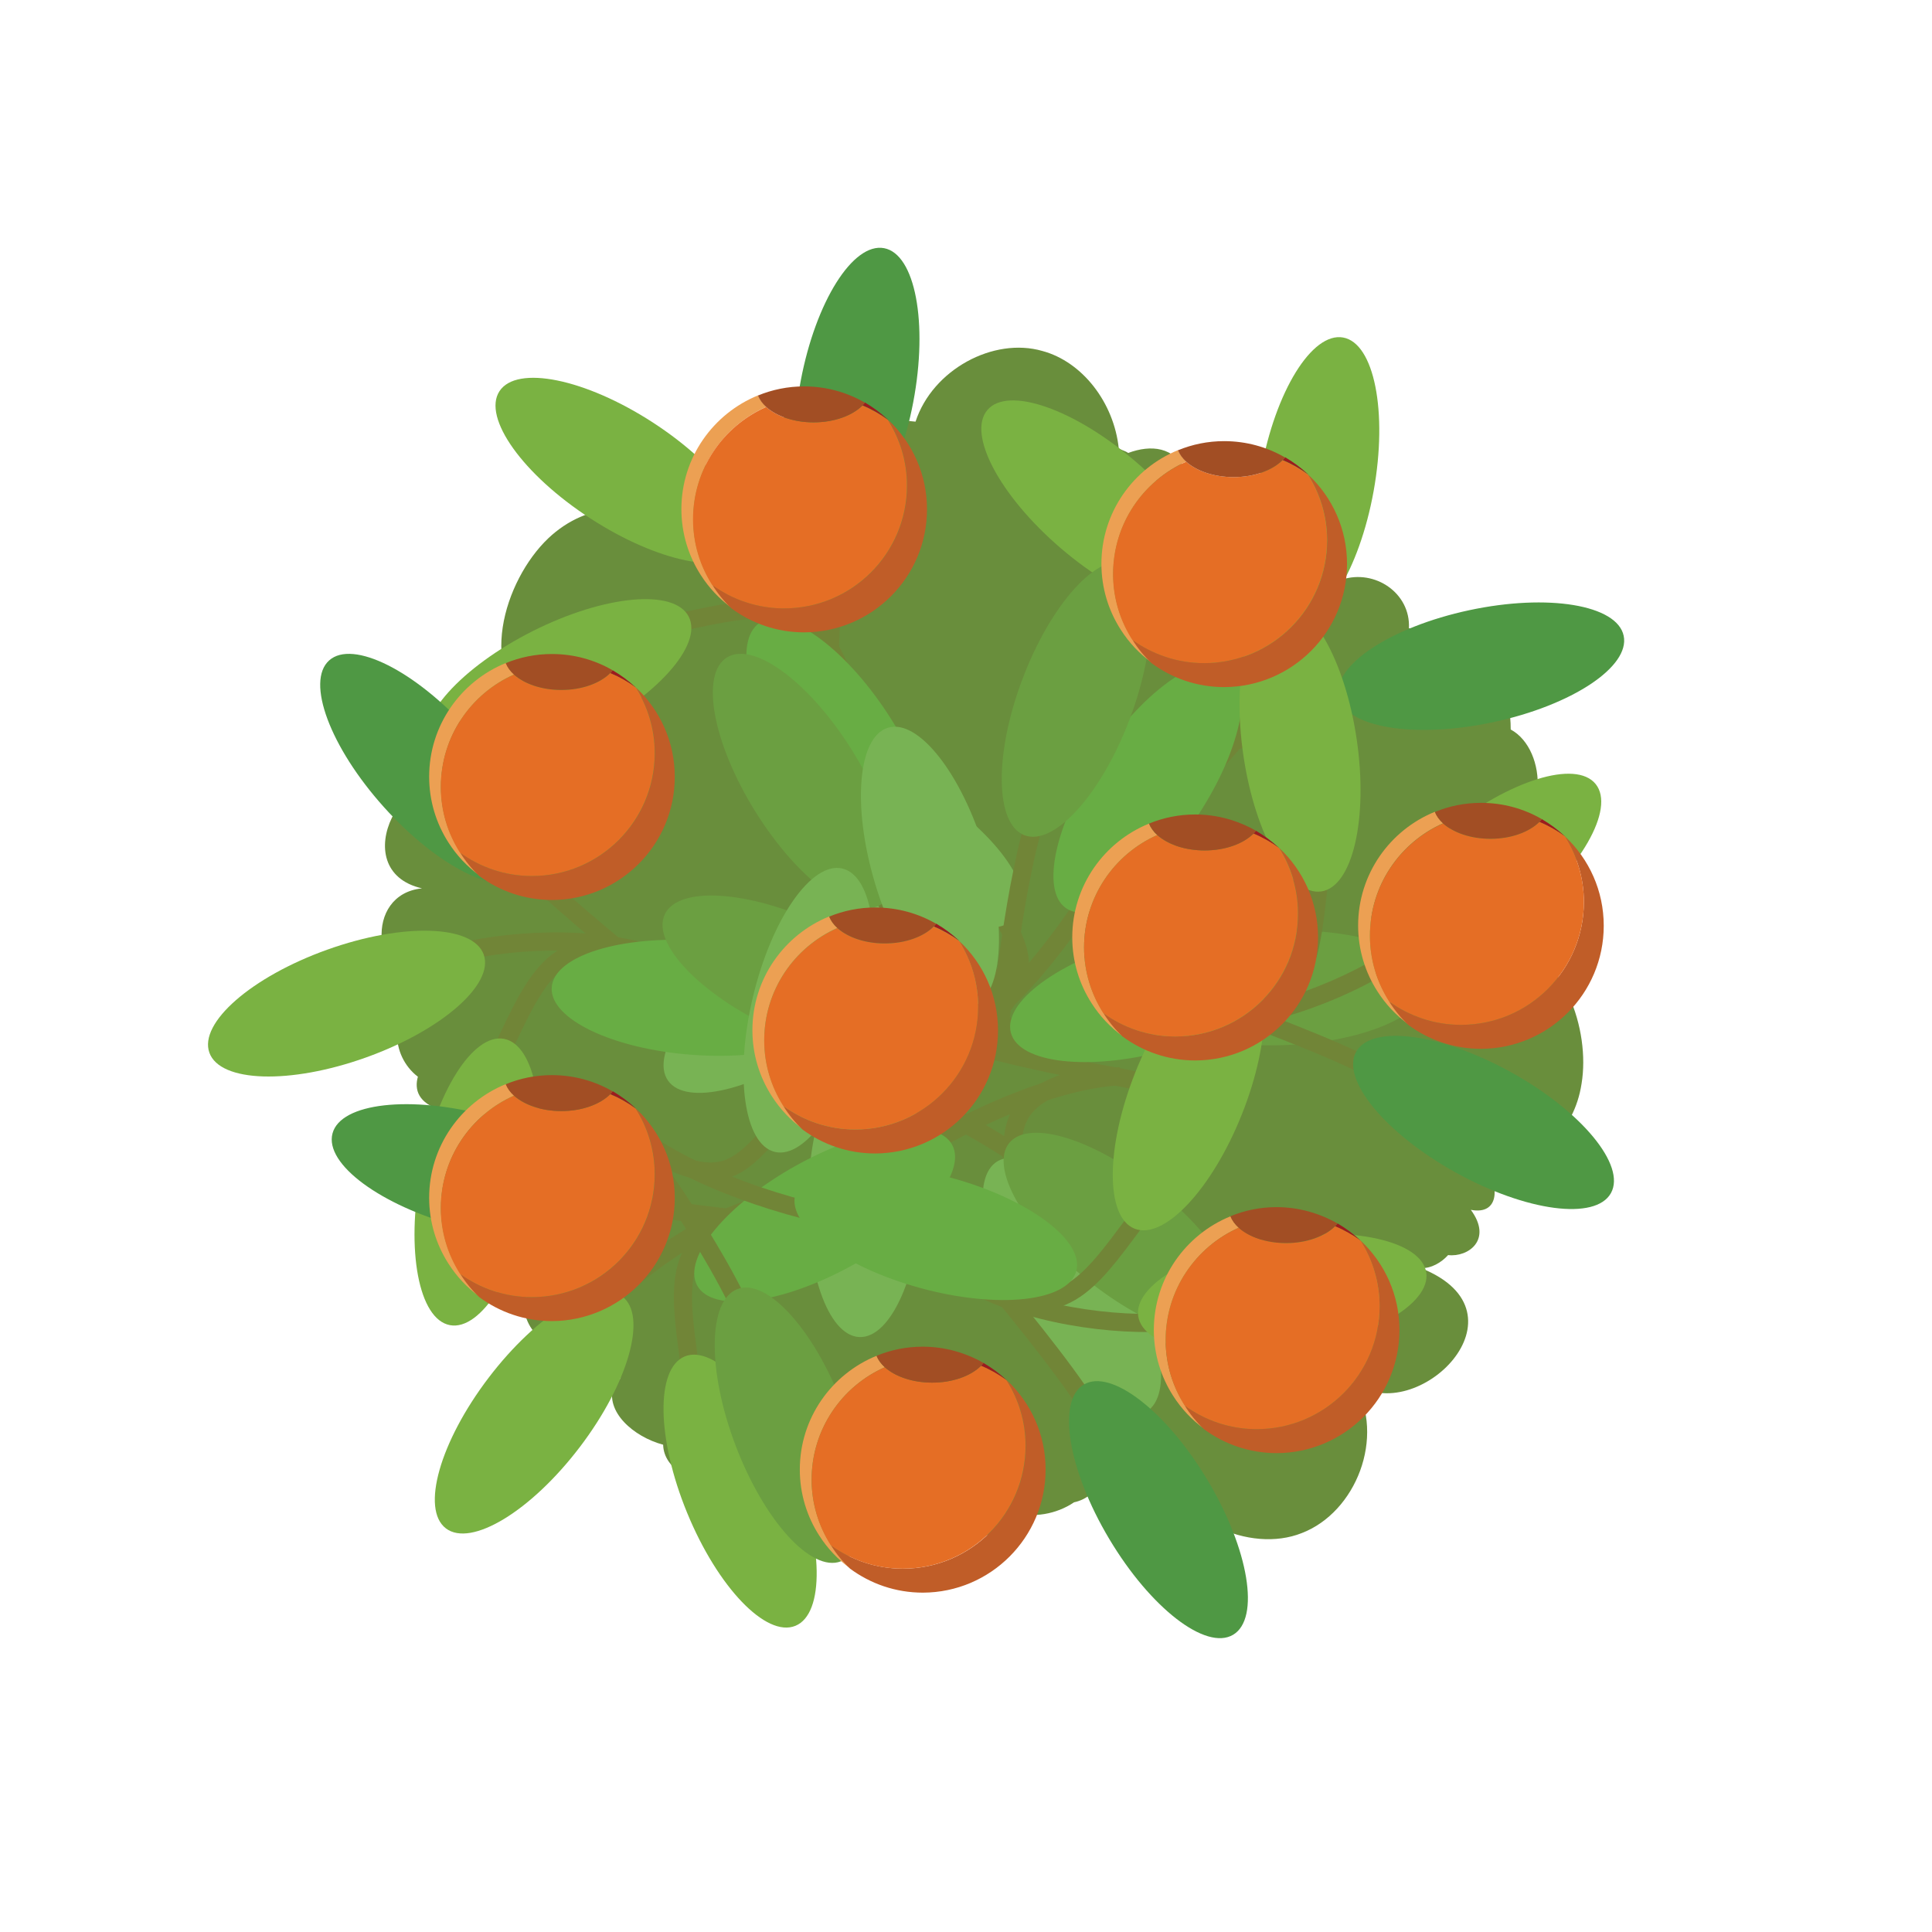 <?xml version="1.0" encoding="utf-8"?>
<svg version="1.1" id="Layer_1" x="0px" y="0px" viewBox="0 0 108 108" style="enable-background:new 0 0 108 108;" xmlns="http://www.w3.org/2000/svg">
  <style type="text/css">
	.st0{fill-rule:evenodd;clip-rule:evenodd;fill:#698E3C;}
	.st1{fill:none;stroke:#718537;stroke-width:1.013;stroke-miterlimit:10;}
	.st2{fill:#7AB242;}
	.st3{fill:#4F9844;}
	.st4{fill:#6B9F41;}
	.st5{fill:#78B354;}
	.st6{fill:#68AD44;}
	.st7{fill:#9B1C1F;}
	.st8{fill:#ECA053;}
	.st9{fill:#C05D28;}
	.st10{fill:#E56E25;}
	.st11{fill:#A24E24;}
</style>
  <g>
    <path class="st0" d="M 75.71 77.32 C 75.62 77.28 75.61 77.24 75.57 77.19 C 75.57 77.19 75.57 77.19 75.59 77.21 C 75.62 77.27 75.7 77.29 75.71 77.32 C 79.19 79.81 85.74 73.41 79.44 70.89 C 79.14 70.93 78.77 70.81 78.48 70.58 C 78.82 70.69 79.1 70.79 79.43 70.89 C 80.01 70.91 80.57 70.58 80.95 70.16 C 82.08 70.29 83.45 69.3 82.22 67.63 C 83.83 67.94 83.77 66.29 83.14 65.39 C 86 65.14 88 63.26 88.41 60.58 C 88.91 57.57 87.42 53.18 84.14 52.45 C 84.07 52.34 84.06 52.26 84.03 52.2 C 85.9 51.87 86.72 50.4 85.23 48.88 C 87.16 48.42 86.83 45.31 83.52 47.17 C 86.68 46.4 86.53 41.9 84.45 40.78 C 84.45 39.84 84.29 38.96 83.89 38.21 C 83 36.39 80.93 35.22 78.76 35.12 C 78.86 33.15 76.85 31.8 75.01 32.4 C 74.45 31.46 73.61 30.69 72.65 30.31 C 73.38 27.89 69.49 25.84 67.86 28.64 C 67.97 27.43 67.2 26.66 66.27 26.36 C 65.66 24.96 64.33 24.85 63.07 25.32 C 62.91 25.21 62.72 25.17 62.54 25.07 C 62.27 22.5 60.5 20.22 58.27 19.62 C 55.54 18.83 52.13 20.66 51.18 23.57 C 50.89 23.55 50.62 23.49 50.37 23.55 C 48.07 20.67 40.91 22.07 44.05 27.35 C 44.25 27.52 44.4 27.79 44.53 28.04 C 44.53 28.04 44.53 28.04 44.55 28.06 C 44.37 27.79 44.21 27.6 44.05 27.35 C 42.8 26.37 40.41 27.41 40.92 29.02 C 40 29.08 39.14 29.44 38.56 30.04 C 36.01 27.8 32.84 28.01 30.64 30.1 C 28.19 32.44 26.55 37.66 29.97 40.05 C 28.02 38.21 25.77 38.82 26.09 41.35 C 24.24 40.54 22.65 43.23 26.4 43.73 C 22.55 42.08 19.22 48.66 23.59 49.66 C 20.33 49.99 20.73 54.9 23.94 55.38 C 21.59 56.45 21.85 59.04 23.36 60.19 C 23.16 60.9 23.36 61.67 24.69 62.07 C 23.54 62.61 23.88 63.47 24.56 64.01 C 22.95 65.62 24.75 69.15 27.56 67.98 C 26.78 68.86 26.91 69.96 27.49 70.76 C 27.13 72.26 28.1 73.18 29.37 73.54 C 29.67 74.5 30.25 74.96 31.14 75.07 C 31.24 75.45 31.61 75.84 32.21 76.18 C 32.63 77.43 33.58 77.94 34.3 77.46 C 34.35 77.31 34.43 77.15 34.54 77 C 34.57 77 34.65 77.04 34.7 77.02 C 34.57 77.19 34.45 77.37 34.3 77.46 C 33.81 78.92 35.42 80.32 37.07 80.76 C 37.09 81.47 37.52 81.99 38.11 82.39 C 38.56 84.17 39.67 85.77 41.18 86.44 C 43.79 87.71 47.51 86.52 48.92 83.76 C 49.06 83.7 49.25 83.76 49.38 83.7 C 49.44 83.76 49.56 83.81 49.62 83.87 C 50.88 86.36 55.45 86.96 56.64 84.54 C 57.75 84.87 59.05 84.65 60.04 83.98 C 60.75 83.83 61.37 83.33 61.63 82.52 C 62.22 84.46 64.78 83.54 64.44 81.35 C 64.46 81.37 64.51 81.37 64.54 81.35 C 65.64 85.03 69.88 86.85 72.77 85.7 C 75.79 84.54 77.47 80.35 75.71 77.32 Z"/>
    <path class="st1" d="M 77.18 38.87 C 74.79 39.27 70.63 40.83 67.68 41.93"/>
    <path class="st1" d="M 73.19 32.97 C 72.37 36.32 70.09 40.78 67.28 43.24"/>
    <path class="st1" d="M 66.81 32.77 C 69.06 36.12 71.49 38.82 68.24 41.81"/>
    <path class="st1" d="M 62.03 48.21 C 59.63 52.44 56.23 56.62 53 58.51"/>
    <path class="st1" d="M 65.97 55.61 C 60.94 55.88 53.52 58.32 51.98 58.73"/>
    <path class="st1" d="M 55.56 50.23 C 56.91 53.05 58.58 54.51 54.09 58.11"/>
    <ellipse transform="matrix(0.177, -0.984, 0.984, 0.177, 34.173, 94.594)" class="st2" cx="73.65" cy="26.86" rx="8.14" ry="3.2"/>
    <ellipse transform="matrix(0.978, -0.209, 0.209, 0.978, -5.957, 18.083)" class="st3" cx="82.79" cy="37.28" rx="8.14" ry="3.2"/>
    <ellipse transform="matrix(0.999, -0.035, 0.035, 0.999, -1.886, 2.539)" class="st4" cx="71.67" cy="55.25" rx="8.14" ry="3.2"/>
    <ellipse transform="matrix(0.533, -0.846, 0.846, 0.533, -16.194, 64.211)" class="st5" cx="50.09" cy="46.78" rx="3.2" ry="8.14"/>
    <ellipse transform="matrix(0.559, -0.829, 0.829, 0.559, -8.225, 72.607)" class="st6" cx="64.17" cy="44.04" rx="8.14" ry="3.2"/>
    <ellipse transform="matrix(0.651, -0.759, 0.759, 0.651, 0.03, 56.442)" class="st2" cx="61.37" cy="28.19" rx="3.2" ry="8.14"/>
    <path class="st1" d="M 47.18 27.66 C 46.63 30.02 46.46 34.46 46.33 37.61"/>
    <path class="st1" d="M 40.2 29.07 C 42.97 31.12 46.21 34.95 47.38 38.49"/>
    <path class="st1" d="M 37.54 34.87 C 41.5 34.09 44.93 32.89 46.43 37.04"/>
    <path class="st1" d="M 49.94 45.25 C 52.91 49.1 55.45 53.84 55.95 57.56"/>
    <path class="st1" d="M 58.28 44.48 C 56.59 49.23 55.97 57.01 55.75 58.59"/>
    <path class="st1" d="M 49.3 51.99 C 52.42 51.84 54.42 50.86 56.01 56.39"/>
    <ellipse transform="matrix(0.544, -0.839, 0.839, 0.544, -6.199, 41.149)" class="st2" cx="34.74" cy="26.28" rx="3.2" ry="8.14"/>
    <ellipse transform="matrix(0.186, -0.983, 0.983, 0.186, 17.494, 64.871)" class="st3" cx="47.88" cy="21.88" rx="8.14" ry="3.2"/>
    <ellipse transform="matrix(0.354, -0.935, 0.935, 0.354, 2.325, 81.5)" class="st4" cx="60.16" cy="39.07" rx="8.14" ry="3.2"/>
    <ellipse transform="matrix(0.819, -0.574, 0.574, 0.819, -24.012, 35.37)" class="st5" cx="44.01" cy="55.71" rx="8.14" ry="3.2"/>
    <ellipse transform="matrix(0.836, -0.549, 0.549, 0.836, -15.166, 32.559)" class="st6" cx="46.92" cy="41.66" rx="3.2" ry="8.14"/>
    <ellipse transform="matrix(0.894, -0.449, 0.449, 0.894, -13.79, 18.068)" class="st2" cx="31.21" cy="38.12" rx="8.14" ry="3.2"/>
    <path class="st1" d="M 28.01 47.03 C 29.55 48.9 32.97 51.73 35.39 53.75"/>
    <path class="st1" d="M 24.89 53.44 C 28.2 52.48 33.21 52.24 36.73 53.45"/>
    <path class="st1" d="M 27.89 59.07 C 29.67 55.45 30.8 52 35.01 53.33"/>
    <path class="st1" d="M 43.66 55.52 C 48.52 55.5 53.84 56.36 57.09 58.22"/>
    <path class="st1" d="M 48.11 48.42 C 50.85 52.65 56.67 57.86 57.79 58.99"/>
    <path class="st1" d="M 48.63 60.12 C 50.4 57.55 50.84 55.37 56.2 57.46"/>
    <ellipse transform="matrix(0.942, -0.337, 0.337, 0.942, -17.764, 9.799)" class="st2" cx="19.36" cy="56.08" rx="8.14" ry="3.2"/>
    <ellipse transform="matrix(0.744, -0.668, 0.668, 0.744, -22.604, 26.93)" class="st3" cx="23.84" cy="42.97" rx="3.2" ry="8.14"/>
    <ellipse transform="matrix(0.849, -0.528, 0.528, 0.849, -16.277, 30.338)" class="st4" cx="44.95" cy="43.65" rx="3.2" ry="8.14"/>
    <ellipse transform="matrix(0.041, -0.999, 0.999, 0.041, -20.122, 112.202)" class="st5" cx="48.37" cy="66.58" rx="8.14" ry="3.2"/>
    <ellipse transform="matrix(0.072, -0.997, 0.997, 0.072, -19.421, 90.617)" class="st6" cx="38.97" cy="55.74" rx="3.2" ry="8.14"/>
    <ellipse transform="matrix(0.186, -0.983, 0.983, 0.186, -43.237, 79.963)" class="st2" cx="26.63" cy="66.07" rx="8.14" ry="3.2"/>
    <path class="st1" d="M 32.16 66.63 C 34.47 67.36 38.88 67.86 42.01 68.23"/>
    <path class="st1" d="M 33.03 73.71 C 35.28 71.1 39.35 68.17 42.96 67.26"/>
    <path class="st1" d="M 38.61 76.79 C 38.13 72.78 37.2 69.28 41.45 68.09"/>
    <path class="st1" d="M 49.9 65.22 C 53.96 62.55 58.89 60.37 62.63 60.16"/>
    <path class="st1" d="M 49.76 56.84 C 54.36 58.89 62.08 60.09 63.64 60.43"/>
    <path class="st1" d="M 56.58 66.36 C 56.66 63.24 55.84 61.17 61.47 60.01"/>
    <ellipse transform="matrix(0.606, -0.796, 0.796, 0.606, -51.046, 54.872)" class="st2" cx="29.83" cy="78.93" rx="8.14" ry="3.2"/>
    <ellipse transform="matrix(0.259, -0.966, 0.966, 0.259, -43.67, 74.043)" class="st3" cx="26.44" cy="65.5" rx="3.2" ry="8.14"/>
    <ellipse transform="matrix(0.424, -0.906, 0.906, 0.424, -23.768, 71.76)" class="st4" cx="44.51" cy="54.56" rx="3.2" ry="8.14"/>
    <ellipse transform="matrix(0.86, -0.511, 0.511, 0.86, -28.329, 40.664)" class="st5" cx="59.88" cy="71.92" rx="3.2" ry="8.14"/>
    <ellipse transform="matrix(0.875, -0.484, 0.484, 0.875, -27.122, 30.771)" class="st6" cx="46.09" cy="67.96" rx="8.14" ry="3.2"/>
    <ellipse transform="matrix(0.925, -0.38, 0.38, 0.925, -28.568, 21.976)" class="st2" cx="41.37" cy="83.35" rx="3.2" ry="8.14"/>
    <path class="st1" d="M 77.61 60.26 C 75.54 58.99 71.38 57.44 68.43 56.33"/>
    <path class="st1" d="M 78.47 53.18 C 75.65 55.17 71 57.04 67.27 57.05"/>
    <path class="st1" d="M 73.79 48.84 C 73.29 52.84 73.35 56.47 68.94 56.6"/>
    <path class="st1" d="M 60.05 57.35 C 55.46 58.96 50.16 59.89 46.48 59.19"/>
    <path class="st1" d="M 58.16 65.52 C 54.18 62.42 46.98 59.39 45.55 58.69"/>
    <path class="st1" d="M 53.84 54.63 C 53.01 57.64 53.31 59.84 47.56 59.62"/>
    <ellipse transform="matrix(0.78, -0.626, 0.626, 0.78, -12.355, 62.652)" class="st2" cx="82.83" cy="48.88" rx="8.14" ry="3.2"/>
    <ellipse transform="matrix(0.485, -0.875, 0.875, 0.485, -12.164, 104.837)" class="st3" cx="82.88" cy="62.74" rx="3.2" ry="8.14"/>
    <ellipse transform="matrix(0.63, -0.777, 0.777, 0.63, -30.379, 74.278)" class="st4" cx="62.71" cy="69" rx="3.2" ry="8.14"/>
    <ellipse transform="matrix(0.958, -0.288, 0.288, 0.958, -11.762, 17.042)" class="st5" cx="51.98" cy="48.44" rx="3.2" ry="8.14"/>
    <ellipse transform="matrix(0.966, -0.258, 0.258, 0.966, -12.186, 18.53)" class="st6" cx="64.4" cy="55.61" rx="8.14" ry="3.2"/>
    <ellipse transform="matrix(0.989, -0.146, 0.146, 0.989, -5.321, 11.044)" class="st2" cx="72.69" cy="41.81" rx="3.2" ry="8.14"/>
    <path class="st1" d="M 61.4 79.57 C 60.25 77.44 57.43 74 55.44 71.56"/>
    <path class="st1" d="M 65.7 73.89 C 62.27 74.19 57.31 73.47 54.08 71.61"/>
    <path class="st1" d="M 63.84 67.78 C 61.39 70.99 59.62 74.16 55.75 72.05"/>
    <path class="st1" d="M 47.68 68.24 C 42.9 67.33 37.85 65.46 35.02 63.01"/>
    <path class="st1" d="M 41.95 74.35 C 40.07 69.68 35.37 63.44 34.48 62.11"/>
    <path class="st1" d="M 43.68 62.77 C 41.45 64.95 40.6 67.01 35.74 63.93"/>
    <ellipse transform="matrix(0.989, -0.15, 0.15, 0.989, -10.028, 11.538)" class="st2" cx="71.64" cy="72.36" rx="8.14" ry="3.2"/>
    <ellipse transform="matrix(0.859, -0.513, 0.513, 0.859, -34.109, 45.113)" class="st3" cx="64.71" cy="84.37" rx="3.2" ry="8.14"/>
    <ellipse transform="matrix(0.935, -0.355, 0.355, 0.935, -25.421, 20.873)" class="st4" cx="44.13" cy="79.64" rx="3.2" ry="8.14"/>
    <ellipse transform="matrix(0.232, -0.973, 0.973, 0.232, -20.234, 87.329)" class="st5" cx="45.18" cy="56.48" rx="8.14" ry="3.2"/>
    <ellipse transform="matrix(0.262, -0.965, 0.965, 0.262, -27.905, 101.352)" class="st6" cx="52.32" cy="68.92" rx="3.2" ry="8.14"/>
    <ellipse transform="matrix(0.371, -0.929, 0.929, 0.371, -15.017, 100.135)" class="st2" cx="66.42" cy="61.16" rx="8.14" ry="3.2"/>
    <path class="st7" d="M 56.31 77.18 C 56.29 77.16 56.27 77.15 56.26 77.13 C 56.26 77.14 56.27 77.14 56.27 77.15 C 56.28 77.16 56.29 77.17 56.31 77.18 Z"/>
    <path class="st7" d="M 54.84 76.35 C 55.35 76.56 55.82 76.83 56.26 77.15 C 56.26 77.14 56.25 77.14 56.25 77.13 C 55.86 76.77 55.44 76.46 54.98 76.19 C 54.94 76.25 54.89 76.3 54.84 76.35 Z"/>
    <path class="st8" d="M 45.37 82.71 C 45.37 79.91 47.05 77.5 49.46 76.43 C 49.25 76.24 49.09 76.02 49 75.79 C 46.49 76.81 44.71 79.27 44.71 82.15 C 44.71 83.51 45.11 84.77 45.79 85.83 C 46.25 86.55 46.83 87.17 47.52 87.67 C 47.11 87.28 46.75 86.84 46.45 86.36 C 45.77 85.31 45.37 84.06 45.37 82.71 Z"/>
    <path class="st9" d="M 58.45 82.15 C 58.45 80.19 57.63 78.43 56.31 77.18 C 56.29 77.17 56.28 77.16 56.27 77.15 C 56.94 78.21 57.34 79.47 57.34 80.82 C 57.34 84.61 54.27 87.69 50.47 87.69 C 48.97 87.69 47.58 87.2 46.45 86.38 C 46.75 86.86 47.11 87.3 47.52 87.69 C 48.66 88.53 50.06 89.03 51.59 89.03 C 55.37 89.02 58.45 85.95 58.45 82.15 Z"/>
    <path class="st10" d="M 52.11 77.29 C 51.01 77.29 50.04 76.95 49.46 76.43 C 47.05 77.5 45.37 79.9 45.37 82.71 C 45.37 84.06 45.76 85.31 46.44 86.38 C 47.57 87.2 48.96 87.69 50.46 87.69 C 54.25 87.69 57.33 84.62 57.33 80.82 C 57.33 79.47 56.94 78.22 56.26 77.15 C 55.82 76.83 55.35 76.56 54.84 76.35 C 54.27 76.92 53.26 77.29 52.11 77.29 Z"/>
    <path class="st11" d="M 51.58 75.28 C 50.67 75.28 49.8 75.46 49 75.79 C 49.09 76.02 49.25 76.24 49.46 76.43 C 50.04 76.95 51.01 77.29 52.11 77.29 C 53.27 77.29 54.28 76.91 54.84 76.35 C 54.89 76.3 54.94 76.25 54.98 76.19 C 53.98 75.62 52.82 75.28 51.58 75.28 Z"/>
    <path class="st7" d="M 35.58 61.99 C 35.56 61.97 35.54 61.96 35.53 61.94 C 35.53 61.95 35.54 61.95 35.54 61.96 C 35.55 61.97 35.56 61.98 35.58 61.99 Z"/>
    <path class="st7" d="M 34.11 61.16 C 34.62 61.37 35.09 61.64 35.53 61.96 C 35.53 61.95 35.52 61.95 35.52 61.94 C 35.13 61.58 34.71 61.27 34.25 61 C 34.21 61.06 34.16 61.11 34.11 61.16 Z"/>
    <path class="st8" d="M 24.65 67.52 C 24.65 64.72 26.33 62.31 28.74 61.24 C 28.53 61.05 28.37 60.83 28.28 60.6 C 25.77 61.62 23.99 64.08 23.99 66.96 C 23.99 68.32 24.39 69.58 25.07 70.64 C 25.53 71.36 26.11 71.98 26.8 72.48 C 26.39 72.09 26.03 71.65 25.73 71.17 C 25.04 70.12 24.65 68.87 24.65 67.52 Z"/>
    <path class="st9" d="M 37.72 66.97 C 37.72 65.01 36.9 63.25 35.58 62 C 35.56 61.99 35.55 61.98 35.54 61.97 C 36.21 63.03 36.61 64.29 36.61 65.64 C 36.61 69.43 33.54 72.51 29.74 72.51 C 28.24 72.51 26.85 72.02 25.72 71.2 C 26.02 71.68 26.38 72.12 26.79 72.51 C 27.93 73.35 29.33 73.85 30.86 73.85 C 34.64 73.83 37.72 70.76 37.72 66.97 Z"/>
    <path class="st10" d="M 31.38 62.11 C 30.28 62.11 29.31 61.77 28.73 61.25 C 26.32 62.32 24.64 64.72 24.64 67.53 C 24.64 68.88 25.03 70.13 25.71 71.2 C 26.84 72.02 28.23 72.51 29.73 72.51 C 33.52 72.51 36.6 69.44 36.6 65.64 C 36.6 64.29 36.21 63.04 35.53 61.97 C 35.09 61.65 34.62 61.38 34.11 61.17 C 33.55 61.73 32.54 62.11 31.38 62.11 Z"/>
    <path class="st11" d="M 30.85 60.1 C 29.94 60.1 29.07 60.28 28.27 60.61 C 28.36 60.84 28.52 61.06 28.73 61.25 C 29.31 61.77 30.28 62.11 31.38 62.11 C 32.54 62.11 33.55 61.73 34.11 61.17 C 34.16 61.12 34.21 61.07 34.25 61.01 C 33.25 60.43 32.09 60.1 30.85 60.1 Z"/>
    <path class="st7" d="M 35.58 38.46 C 35.56 38.44 35.54 38.43 35.53 38.41 C 35.53 38.42 35.54 38.42 35.54 38.43 C 35.55 38.43 35.56 38.45 35.58 38.46 Z"/>
    <path class="st7" d="M 34.11 37.63 C 34.62 37.84 35.09 38.11 35.53 38.43 C 35.53 38.42 35.52 38.42 35.52 38.41 C 35.13 38.05 34.71 37.74 34.25 37.47 C 34.21 37.52 34.16 37.58 34.11 37.63 Z"/>
    <path class="st8" d="M 24.65 43.98 C 24.65 41.18 26.33 38.77 28.74 37.7 C 28.53 37.51 28.37 37.29 28.28 37.06 C 25.77 38.08 23.99 40.54 23.99 43.42 C 23.99 44.78 24.39 46.04 25.07 47.1 C 25.53 47.82 26.11 48.44 26.8 48.94 C 26.39 48.55 26.03 48.11 25.73 47.63 C 25.04 46.59 24.65 45.33 24.65 43.98 Z"/>
    <path class="st9" d="M 37.72 43.43 C 37.72 41.47 36.9 39.71 35.58 38.46 C 35.56 38.45 35.55 38.44 35.54 38.43 C 36.21 39.49 36.61 40.75 36.61 42.1 C 36.61 45.89 33.54 48.97 29.74 48.97 C 28.24 48.97 26.85 48.48 25.72 47.66 C 26.02 48.14 26.38 48.58 26.79 48.97 C 27.93 49.81 29.33 50.31 30.86 50.31 C 34.64 50.3 37.72 47.22 37.72 43.43 Z"/>
    <path class="st10" d="M 31.38 38.57 C 30.28 38.57 29.31 38.23 28.73 37.71 C 26.32 38.78 24.64 41.18 24.64 43.99 C 24.64 45.34 25.03 46.59 25.71 47.66 C 26.84 48.48 28.23 48.97 29.73 48.97 C 33.52 48.97 36.6 45.9 36.6 42.1 C 36.6 40.75 36.21 39.5 35.53 38.43 C 35.09 38.11 34.62 37.84 34.11 37.63 C 33.55 38.19 32.54 38.57 31.38 38.57 Z"/>
    <path class="st11" d="M 30.85 36.56 C 29.94 36.56 29.07 36.74 28.27 37.07 C 28.36 37.3 28.52 37.52 28.73 37.71 C 29.31 38.23 30.28 38.57 31.38 38.57 C 32.54 38.57 33.55 38.19 34.11 37.63 C 34.16 37.58 34.21 37.53 34.25 37.47 C 33.25 36.89 32.09 36.56 30.85 36.56 Z"/>
    <path class="st7" d="M 49.68 23.49 C 49.66 23.47 49.64 23.46 49.63 23.44 C 49.63 23.45 49.64 23.45 49.64 23.46 C 49.65 23.47 49.67 23.48 49.68 23.49 Z"/>
    <path class="st7" d="M 48.21 22.66 C 48.72 22.87 49.19 23.14 49.63 23.46 C 49.63 23.45 49.62 23.45 49.62 23.44 C 49.23 23.08 48.81 22.77 48.35 22.5 C 48.31 22.56 48.27 22.61 48.21 22.66 Z"/>
    <path class="st8" d="M 38.75 29.02 C 38.75 26.22 40.43 23.81 42.84 22.74 C 42.63 22.55 42.47 22.33 42.38 22.1 C 39.87 23.12 38.09 25.58 38.09 28.46 C 38.09 29.82 38.49 31.08 39.17 32.14 C 39.63 32.86 40.21 33.48 40.9 33.98 C 40.49 33.59 40.13 33.15 39.83 32.67 C 39.14 31.62 38.75 30.37 38.75 29.02 Z"/>
    <path class="st9" d="M 51.82 28.47 C 51.82 26.51 51 24.75 49.68 23.5 C 49.66 23.49 49.65 23.48 49.64 23.47 C 50.31 24.53 50.71 25.79 50.71 27.14 C 50.71 30.93 47.64 34.01 43.84 34.01 C 42.34 34.01 40.95 33.52 39.82 32.7 C 40.12 33.18 40.48 33.62 40.89 34.01 C 42.03 34.85 43.43 35.35 44.96 35.35 C 48.75 35.33 51.82 32.26 51.82 28.47 Z"/>
    <path class="st10" d="M 45.48 23.61 C 44.38 23.61 43.41 23.27 42.83 22.75 C 40.42 23.82 38.74 26.22 38.74 29.03 C 38.74 30.38 39.13 31.63 39.81 32.7 C 40.94 33.52 42.33 34.01 43.83 34.01 C 47.62 34.01 50.7 30.94 50.7 27.14 C 50.7 25.79 50.31 24.54 49.63 23.47 C 49.19 23.15 48.72 22.88 48.21 22.67 C 47.65 23.23 46.64 23.61 45.48 23.61 Z"/>
    <path class="st11" d="M 44.95 21.6 C 44.04 21.6 43.17 21.78 42.37 22.11 C 42.46 22.34 42.62 22.56 42.83 22.75 C 43.41 23.27 44.38 23.61 45.48 23.61 C 46.64 23.61 47.65 23.23 48.21 22.67 C 48.26 22.62 48.31 22.57 48.35 22.51 C 47.35 21.93 46.19 21.6 44.95 21.6 Z"/>
    <path class="st7" d="M 73.16 26.55 C 73.14 26.53 73.12 26.52 73.11 26.5 C 73.11 26.51 73.12 26.51 73.12 26.52 C 73.13 26.53 73.15 26.54 73.16 26.55 Z"/>
    <path class="st7" d="M 71.7 25.72 C 72.21 25.93 72.68 26.2 73.12 26.52 C 73.12 26.51 73.11 26.51 73.11 26.5 C 72.72 26.14 72.3 25.83 71.84 25.56 C 71.79 25.62 71.75 25.67 71.7 25.72 Z"/>
    <path class="st8" d="M 62.23 32.08 C 62.23 29.28 63.91 26.87 66.32 25.8 C 66.11 25.61 65.95 25.39 65.86 25.16 C 63.35 26.18 61.57 28.64 61.57 31.52 C 61.57 32.88 61.97 34.14 62.65 35.2 C 63.11 35.92 63.69 36.54 64.38 37.04 C 63.97 36.65 63.61 36.21 63.31 35.73 C 62.62 34.68 62.23 33.43 62.23 32.08 Z"/>
    <path class="st9" d="M 75.3 31.53 C 75.3 29.57 74.48 27.81 73.16 26.56 C 73.14 26.55 73.13 26.54 73.12 26.53 C 73.79 27.59 74.19 28.85 74.19 30.2 C 74.19 33.99 71.12 37.07 67.32 37.07 C 65.82 37.07 64.43 36.58 63.3 35.76 C 63.6 36.24 63.96 36.68 64.37 37.07 C 65.51 37.91 66.91 38.41 68.44 38.41 C 72.23 38.39 75.3 35.32 75.3 31.53 Z"/>
    <path class="st10" d="M 68.96 26.67 C 67.86 26.67 66.89 26.33 66.31 25.81 C 63.9 26.88 62.22 29.28 62.22 32.09 C 62.22 33.44 62.61 34.69 63.29 35.76 C 64.42 36.58 65.81 37.07 67.31 37.07 C 71.1 37.07 74.18 34 74.18 30.2 C 74.18 28.85 73.79 27.6 73.11 26.53 C 72.67 26.21 72.2 25.94 71.69 25.73 C 71.13 26.29 70.12 26.67 68.96 26.67 Z"/>
    <path class="st11" d="M 68.43 24.66 C 67.52 24.66 66.65 24.84 65.85 25.17 C 65.94 25.4 66.1 25.62 66.31 25.81 C 66.89 26.33 67.86 26.67 68.96 26.67 C 70.12 26.67 71.13 26.29 71.69 25.73 C 71.74 25.68 71.79 25.63 71.83 25.57 C 70.83 24.99 69.67 24.66 68.43 24.66 Z"/>
    <path class="st7" d="M 87.52 46.78 C 87.5 46.76 87.48 46.75 87.47 46.73 C 87.47 46.74 87.48 46.74 87.48 46.75 C 87.49 46.75 87.5 46.77 87.52 46.78 Z"/>
    <path class="st7" d="M 86.05 45.95 C 86.56 46.16 87.03 46.43 87.47 46.75 C 87.47 46.74 87.46 46.74 87.46 46.73 C 87.07 46.37 86.65 46.06 86.19 45.79 C 86.15 45.84 86.1 45.9 86.05 45.95 Z"/>
    <path class="st8" d="M 76.58 52.3 C 76.58 49.5 78.26 47.09 80.67 46.02 C 80.46 45.83 80.3 45.61 80.21 45.38 C 77.7 46.4 75.92 48.86 75.92 51.74 C 75.92 53.1 76.32 54.36 77 55.42 C 77.46 56.14 78.04 56.76 78.73 57.26 C 78.32 56.87 77.96 56.43 77.66 55.95 C 76.98 54.91 76.58 53.65 76.58 52.3 Z"/>
    <path class="st9" d="M 89.65 51.75 C 89.65 49.79 88.83 48.03 87.51 46.78 C 87.49 46.77 87.48 46.76 87.47 46.75 C 88.14 47.81 88.54 49.07 88.54 50.42 C 88.54 54.21 85.47 57.29 81.67 57.29 C 80.17 57.29 78.78 56.8 77.65 55.98 C 77.95 56.46 78.31 56.9 78.72 57.29 C 79.86 58.13 81.26 58.63 82.79 58.63 C 86.58 58.62 89.65 55.54 89.65 51.75 Z"/>
    <path class="st10" d="M 83.32 46.89 C 82.22 46.89 81.25 46.55 80.67 46.03 C 78.26 47.1 76.58 49.5 76.58 52.31 C 76.58 53.66 76.97 54.91 77.65 55.98 C 78.78 56.8 80.17 57.29 81.67 57.29 C 85.46 57.29 88.54 54.22 88.54 50.42 C 88.54 49.07 88.15 47.82 87.47 46.75 C 87.03 46.43 86.56 46.16 86.05 45.95 C 85.48 46.51 84.47 46.89 83.32 46.89 Z"/>
    <path class="st11" d="M 82.79 44.88 C 81.88 44.88 81.01 45.06 80.21 45.39 C 80.3 45.62 80.46 45.84 80.67 46.03 C 81.25 46.55 82.22 46.89 83.32 46.89 C 84.48 46.89 85.49 46.51 86.05 45.95 C 86.1 45.9 86.15 45.85 86.19 45.79 C 85.19 45.21 84.03 44.88 82.79 44.88 Z"/>
    <path class="st7" d="M 76.09 69.38 C 76.07 69.36 76.05 69.35 76.04 69.33 C 76.04 69.34 76.05 69.34 76.05 69.35 C 76.06 69.36 76.08 69.37 76.09 69.38 Z"/>
    <path class="st7" d="M 74.63 68.55 C 75.14 68.76 75.61 69.03 76.05 69.35 C 76.05 69.34 76.04 69.34 76.04 69.33 C 75.65 68.97 75.23 68.66 74.77 68.39 C 74.73 68.45 74.68 68.5 74.63 68.55 Z"/>
    <path class="st8" d="M 65.16 74.91 C 65.16 72.11 66.84 69.7 69.25 68.63 C 69.04 68.44 68.88 68.22 68.79 67.99 C 66.28 69.01 64.5 71.47 64.5 74.35 C 64.5 75.71 64.9 76.97 65.58 78.03 C 66.04 78.75 66.62 79.37 67.31 79.87 C 66.9 79.48 66.54 79.04 66.24 78.56 C 65.55 77.51 65.16 76.25 65.16 74.91 Z"/>
    <path class="st9" d="M 78.23 74.35 C 78.23 72.39 77.41 70.63 76.09 69.38 C 76.07 69.37 76.06 69.36 76.05 69.35 C 76.72 70.41 77.12 71.67 77.12 73.02 C 77.12 76.81 74.05 79.89 70.25 79.89 C 68.75 79.89 67.36 79.4 66.23 78.58 C 66.53 79.06 66.89 79.5 67.3 79.89 C 68.44 80.73 69.84 81.23 71.37 81.23 C 75.16 81.22 78.23 78.14 78.23 74.35 Z"/>
    <path class="st10" d="M 71.9 69.49 C 70.8 69.49 69.83 69.15 69.25 68.63 C 66.84 69.7 65.16 72.1 65.16 74.91 C 65.16 76.26 65.55 77.51 66.23 78.58 C 67.36 79.4 68.75 79.89 70.25 79.89 C 74.04 79.89 77.12 76.82 77.12 73.02 C 77.12 71.67 76.73 70.42 76.05 69.35 C 75.61 69.03 75.14 68.76 74.63 68.55 C 74.06 69.12 73.05 69.49 71.9 69.49 Z"/>
    <path class="st11" d="M 71.36 67.48 C 70.45 67.48 69.58 67.66 68.78 67.99 C 68.87 68.22 69.03 68.44 69.24 68.63 C 69.82 69.15 70.79 69.49 71.89 69.49 C 73.05 69.49 74.06 69.11 74.62 68.55 C 74.67 68.5 74.72 68.45 74.76 68.39 C 73.76 67.82 72.6 67.48 71.36 67.48 Z"/>
    <path class="st7" d="M 71.54 47.43 C 71.52 47.41 71.5 47.4 71.49 47.38 C 71.49 47.39 71.5 47.39 71.5 47.4 C 71.51 47.41 71.52 47.42 71.54 47.43 Z"/>
    <path class="st7" d="M 70.07 46.6 C 70.58 46.81 71.05 47.08 71.49 47.4 C 71.49 47.39 71.48 47.39 71.48 47.38 C 71.09 47.02 70.67 46.71 70.21 46.44 C 70.17 46.5 70.12 46.55 70.07 46.6 Z"/>
    <path class="st8" d="M 60.6 52.96 C 60.6 50.16 62.28 47.75 64.69 46.68 C 64.48 46.49 64.32 46.27 64.23 46.04 C 61.72 47.06 59.94 49.52 59.94 52.4 C 59.94 53.76 60.34 55.02 61.02 56.08 C 61.48 56.8 62.06 57.42 62.75 57.92 C 62.34 57.53 61.98 57.09 61.68 56.61 C 61 55.56 60.6 54.31 60.6 52.96 Z"/>
    <path class="st9" d="M 73.68 52.4 C 73.68 50.44 72.86 48.68 71.54 47.43 C 71.52 47.42 71.51 47.41 71.5 47.4 C 72.17 48.46 72.57 49.72 72.57 51.07 C 72.57 54.86 69.5 57.94 65.7 57.94 C 64.2 57.94 62.81 57.45 61.68 56.63 C 61.98 57.11 62.34 57.55 62.75 57.94 C 63.89 58.78 65.29 59.28 66.82 59.28 C 70.6 59.27 73.68 56.2 73.68 52.4 Z"/>
    <path class="st10" d="M 67.34 47.54 C 66.24 47.54 65.27 47.2 64.69 46.68 C 62.28 47.75 60.6 50.15 60.6 52.96 C 60.6 54.31 60.99 55.56 61.67 56.63 C 62.8 57.45 64.19 57.94 65.69 57.94 C 69.48 57.94 72.56 54.87 72.56 51.07 C 72.56 49.72 72.17 48.47 71.49 47.4 C 71.05 47.08 70.58 46.81 70.07 46.6 C 69.5 47.17 68.49 47.54 67.34 47.54 Z"/>
    <path class="st11" d="M 66.81 45.53 C 65.9 45.53 65.03 45.71 64.23 46.04 C 64.32 46.27 64.48 46.49 64.69 46.68 C 65.27 47.2 66.24 47.54 67.34 47.54 C 68.5 47.54 69.51 47.16 70.07 46.6 C 70.12 46.55 70.17 46.5 70.21 46.44 C 69.21 45.87 68.05 45.53 66.81 45.53 Z"/>
    <path class="st7" d="M 53.65 52.62 C 53.63 52.6 53.61 52.59 53.6 52.57 C 53.6 52.58 53.61 52.58 53.61 52.59 C 53.63 52.6 53.64 52.61 53.65 52.62 Z"/>
    <path class="st7" d="M 52.19 51.79 C 52.7 52 53.17 52.27 53.61 52.59 C 53.61 52.58 53.6 52.58 53.6 52.57 C 53.21 52.21 52.79 51.9 52.33 51.63 C 52.29 51.69 52.24 51.74 52.19 51.79 Z"/>
    <path class="st8" d="M 42.72 58.15 C 42.72 55.35 44.4 52.94 46.81 51.87 C 46.6 51.68 46.44 51.46 46.35 51.23 C 43.84 52.25 42.06 54.71 42.06 57.59 C 42.06 58.95 42.46 60.21 43.14 61.27 C 43.6 61.99 44.18 62.61 44.87 63.11 C 44.46 62.72 44.1 62.28 43.8 61.8 C 43.12 60.75 42.72 59.5 42.72 58.15 Z"/>
    <path class="st9" d="M 55.79 57.6 C 55.79 55.64 54.97 53.88 53.65 52.63 C 53.63 52.62 53.62 52.61 53.61 52.6 C 54.28 53.66 54.68 54.92 54.68 56.27 C 54.68 60.06 51.61 63.14 47.81 63.14 C 46.31 63.14 44.92 62.65 43.79 61.83 C 44.09 62.31 44.45 62.75 44.86 63.14 C 46 63.98 47.4 64.48 48.93 64.48 C 52.72 64.46 55.79 61.39 55.79 57.6 Z"/>
    <path class="st10" d="M 49.46 52.74 C 48.36 52.74 47.39 52.4 46.81 51.88 C 44.4 52.95 42.72 55.35 42.72 58.16 C 42.72 59.51 43.11 60.76 43.79 61.83 C 44.92 62.65 46.31 63.14 47.81 63.14 C 51.6 63.14 54.68 60.07 54.68 56.27 C 54.68 54.92 54.29 53.67 53.61 52.6 C 53.17 52.28 52.7 52.01 52.19 51.8 C 51.62 52.36 50.61 52.74 49.46 52.74 Z"/>
    <path class="st11" d="M 48.93 50.73 C 48.02 50.73 47.15 50.91 46.35 51.24 C 46.44 51.47 46.6 51.69 46.81 51.88 C 47.39 52.4 48.36 52.74 49.46 52.74 C 50.62 52.74 51.63 52.36 52.19 51.8 C 52.24 51.75 52.29 51.7 52.33 51.64 C 51.33 51.06 50.17 50.73 48.93 50.73 Z"/>
  </g>
</svg>
